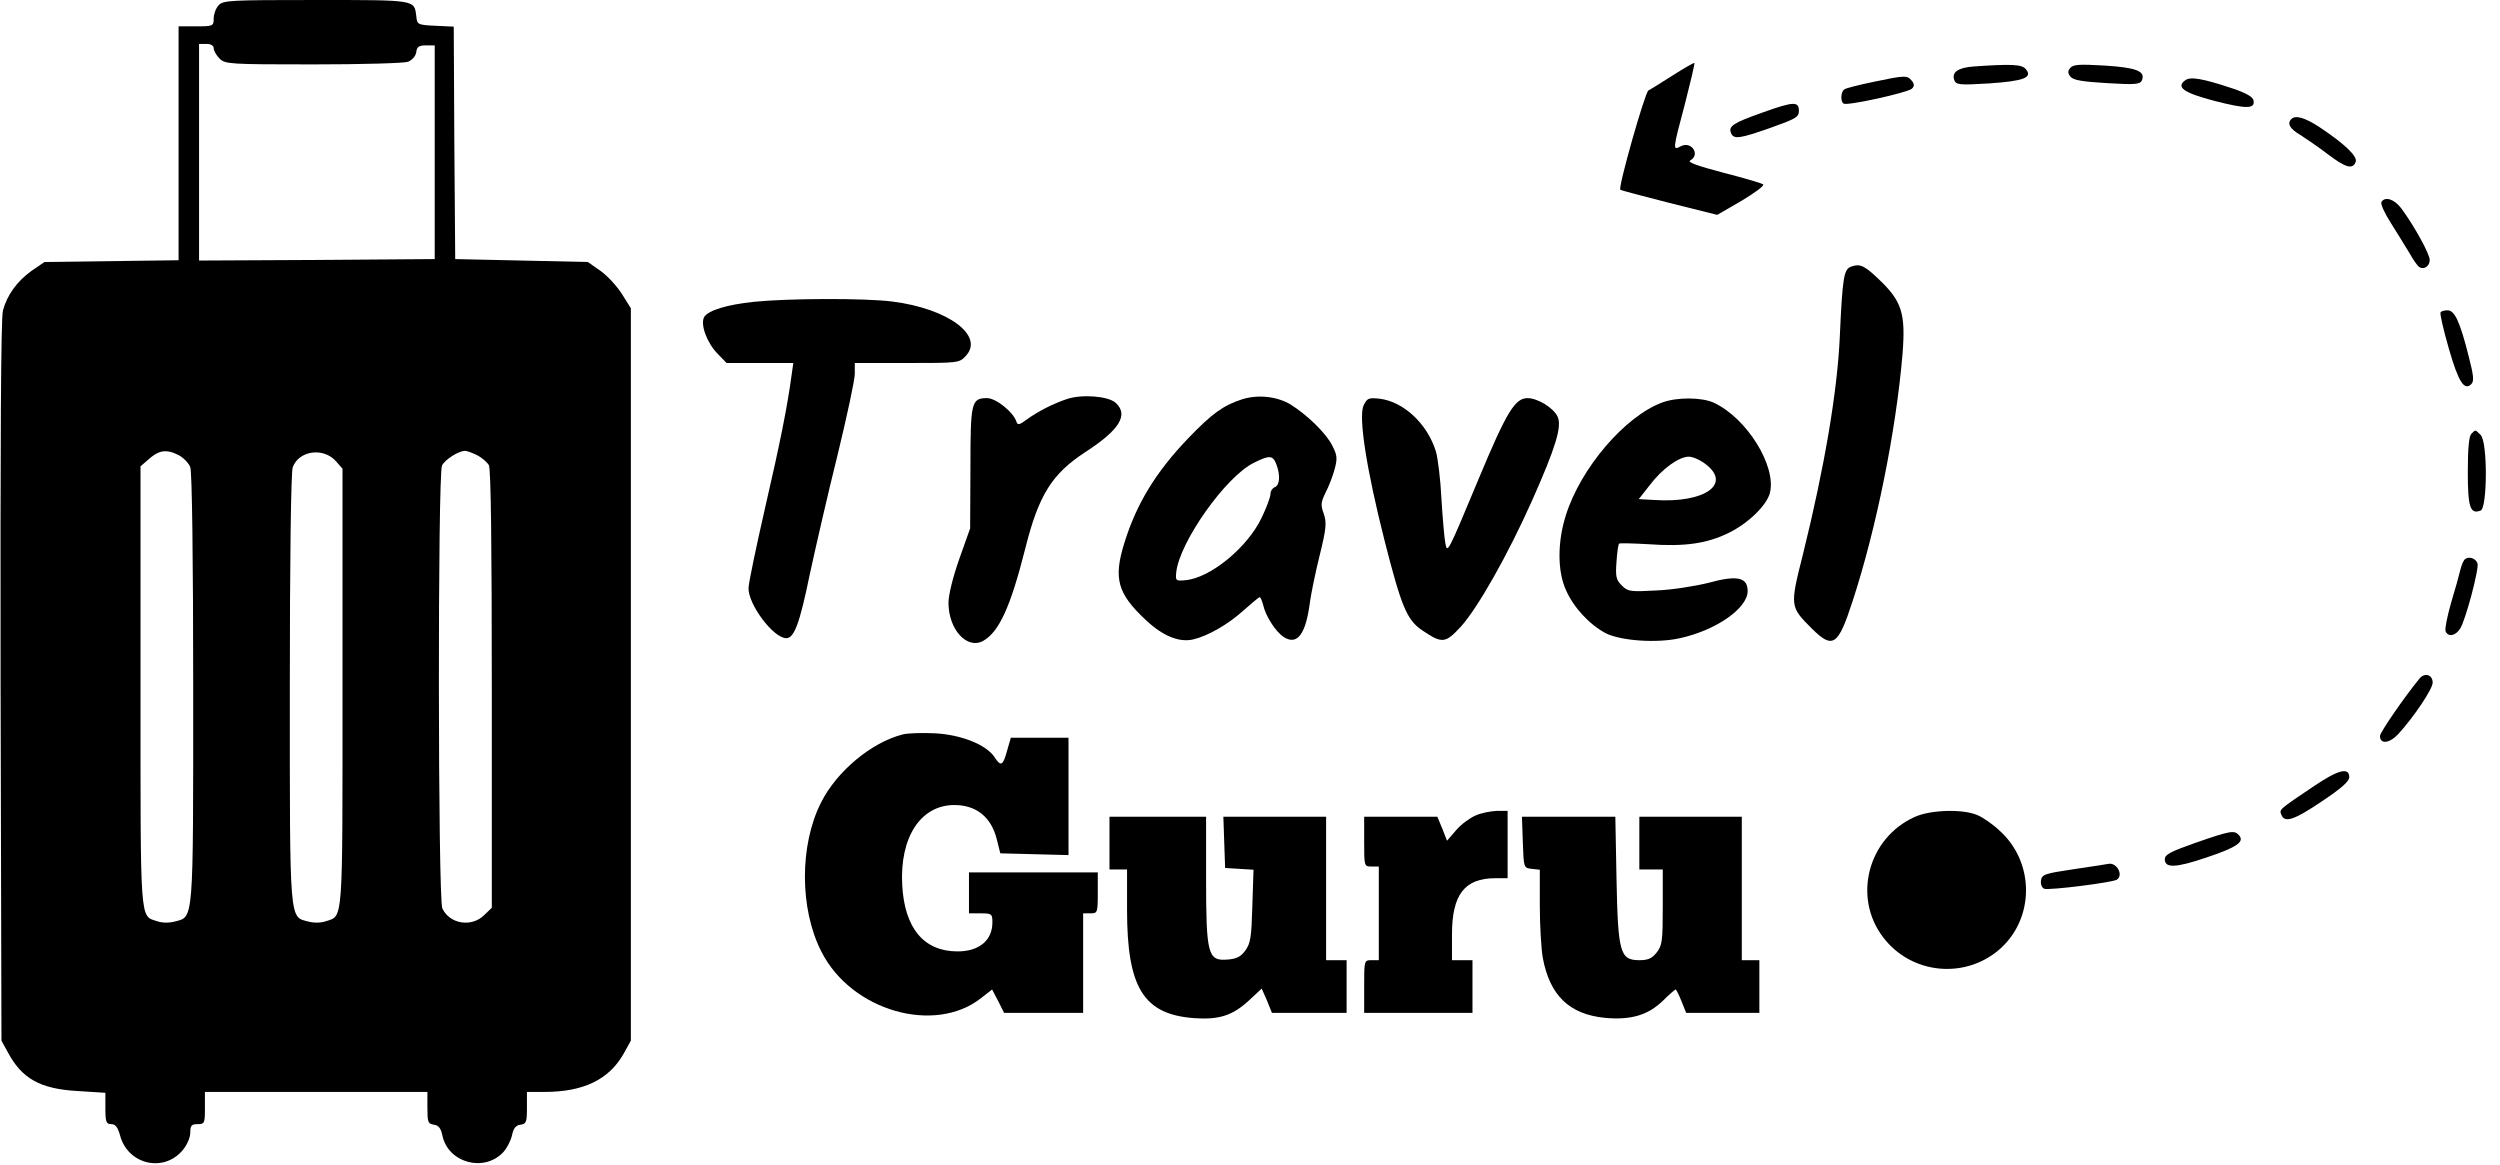 <?xml version="1.0" standalone="no"?>
<!DOCTYPE svg PUBLIC "-//W3C//DTD SVG 20010904//EN"
 "http://www.w3.org/TR/2001/REC-SVG-20010904/DTD/svg10.dtd">
<svg version="1.0" xmlns="http://www.w3.org/2000/svg"
 width="854pt" height="398pt" viewBox="0 0 854 398"
 preserveAspectRatio="xMidYMid meet">

<g transform="translate(0,398) scale(0.1,-0.1)"
fill="#000000" stroke="none">
<path d="M747 3962 c-10 -10 -17 -31 -17 -45 0 -26 -2 -27 -60 -27 l-60 0 0
-399 0 -400 -229 -3 -229 -3 -44 -30 c-50 -36 -84 -83 -98 -136 -7 -24 -9
-459 -8 -1266 l3 -1228 22 -40 c48 -90 111 -125 239 -132 l94 -6 0 -53 c0 -47
3 -54 20 -54 14 0 22 -10 30 -38 26 -100 149 -129 214 -51 15 18 26 43 26 60
0 24 4 29 25 29 24 0 25 3 25 55 l0 55 380 0 380 0 0 -54 c0 -49 2 -55 22 -58
16 -2 24 -12 29 -36 19 -94 142 -128 208 -58 13 14 26 40 30 58 5 24 13 34 29
36 20 3 22 9 22 58 l0 54 60 0 c133 0 220 42 270 130 l25 45 0 1251 0 1251
-30 48 c-17 27 -50 63 -74 80 l-43 30 -226 5 -227 5 -3 397 -2 397 -63 3 c-61
3 -62 4 -65 33 -7 56 1 55 -342 55 -294 0 -318 -1 -333 -18z m-17 -147 c0 -8
9 -24 20 -35 19 -19 33 -20 319 -20 165 0 311 4 325 9 14 6 26 19 28 33 2 18
9 23 33 23 l30 0 0 -365 0 -365 -402 -3 -403 -2 0 370 0 370 25 0 c16 0 25 -6
25 -15z m-119 -1390 c16 -9 34 -27 39 -41 6 -15 10 -315 10 -755 0 -808 2
-780 -63 -797 -19 -5 -43 -5 -60 1 -60 20 -57 -18 -57 802 l0 752 23 20 c39
36 64 40 108 18z m537 -21 l22 -25 0 -747 c0 -817 3 -779 -57 -799 -17 -6 -41
-6 -60 -1 -65 17 -63 -11 -63 797 0 439 4 740 10 755 21 57 105 69 148 20z
m482 21 c16 -8 34 -24 40 -34 7 -13 10 -273 10 -766 l0 -746 -25 -24 c-43 -44
-119 -32 -144 22 -15 32 -16 1486 -1 1513 11 21 56 49 78 50 7 0 26 -7 42 -15z"/>
<path d="M5715 3723 c-38 -24 -76 -48 -84 -52 -12 -7 -104 -331 -96 -339 1 -2
77 -22 167 -45 l164 -41 83 48 c45 27 79 52 74 56 -4 4 -66 22 -136 40 -91 24
-124 36 -113 42 36 20 3 68 -33 48 -27 -14 -28 -15 15 146 19 75 34 137 32
139 -2 1 -34 -17 -73 -42z"/>
<path d="M6743 3753 c-55 -4 -77 -20 -67 -47 6 -16 19 -17 118 -11 119 8 151
20 126 49 -13 16 -48 18 -177 9z"/>
<path d="M7072 3748 c-9 -11 -9 -18 1 -30 9 -12 41 -17 125 -22 98 -6 113 -4
119 10 12 31 -19 43 -127 50 -86 5 -108 4 -118 -8z"/>
<path d="M6398 3700 c-48 -10 -92 -21 -97 -25 -13 -7 -15 -42 -3 -49 13 -8
220 38 233 51 9 9 9 16 -1 28 -15 18 -23 18 -132 -5z"/>
<path d="M7465 3706 c-33 -24 -6 -43 101 -71 109 -28 138 -27 132 2 -2 12 -25
25 -69 40 -105 35 -146 42 -164 29z"/>
<path d="M6022 3596 c-102 -36 -118 -47 -109 -70 9 -23 29 -20 137 18 84 30
95 36 95 57 0 33 -17 33 -123 -5z"/>
<path d="M7827 3573 c-15 -15 -5 -33 31 -54 20 -13 63 -42 94 -66 61 -46 85
-53 95 -26 7 19 -37 61 -124 119 -49 32 -82 42 -96 27z"/>
<path d="M8135 3290 c-4 -6 11 -39 33 -73 21 -34 50 -80 63 -102 12 -22 27
-43 33 -47 16 -11 36 3 36 24 0 20 -52 115 -97 176 -24 32 -56 42 -68 22z"/>
<path d="M6323 3069 c-24 -9 -29 -34 -38 -234 -8 -191 -53 -453 -126 -748 -45
-179 -45 -179 31 -255 71 -70 89 -58 138 93 82 250 149 585 171 845 11 140 -2
181 -81 256 -50 48 -65 54 -95 43z"/>
<path d="M2575 2949 c-93 -10 -154 -29 -169 -51 -15 -24 8 -88 45 -126 l31
-32 114 0 114 0 -6 -42 c-14 -105 -39 -230 -90 -451 -30 -131 -56 -255 -57
-275 -2 -56 85 -172 129 -172 27 0 46 51 80 217 20 92 62 276 95 408 32 132
59 257 59 278 l0 37 178 0 c175 0 179 0 201 24 65 69 -60 162 -251 186 -95 12
-356 11 -473 -1z"/>
<path d="M8337 2913 c-3 -5 10 -60 28 -123 33 -115 53 -146 77 -122 10 10 8
29 -9 95 -30 119 -48 157 -72 157 -11 0 -22 -3 -24 -7z"/>
<path d="M3645 2617 c-48 -16 -99 -42 -139 -71 -24 -18 -30 -19 -34 -6 -11 33
-70 80 -100 80 -54 0 -57 -13 -57 -239 l-1 -206 -37 -104 c-22 -63 -37 -123
-37 -150 0 -92 64 -161 119 -130 54 31 93 116 143 314 46 184 91 256 206 331
117 76 148 127 103 168 -25 23 -115 30 -166 13z"/>
<path d="M4243 2616 c-65 -21 -104 -50 -184 -133 -112 -117 -177 -225 -218
-357 -38 -122 -24 -173 72 -263 58 -55 115 -79 164 -67 50 12 118 51 170 98
28 25 53 46 56 46 3 0 8 -12 12 -27 9 -39 43 -91 70 -109 47 -30 76 10 90 121
4 28 18 98 33 158 23 93 24 112 14 142 -11 29 -10 39 6 72 11 21 25 57 31 80
10 37 9 48 -8 81 -21 42 -86 105 -142 140 -46 28 -112 35 -166 18z m117 -222
c14 -37 12 -71 -5 -78 -8 -3 -15 -13 -15 -23 0 -10 -13 -46 -30 -81 -48 -102
-176 -207 -261 -214 -32 -3 -34 -2 -31 27 11 103 169 327 265 374 54 27 65 26
77 -5z"/>
<path d="M4658 2595 c-18 -39 10 -219 72 -463 57 -224 76 -270 128 -305 68
-46 79 -45 131 11 58 63 162 247 245 433 80 180 102 252 87 285 -13 30 -68 64
-103 64 -43 0 -72 -48 -167 -276 -108 -259 -107 -256 -114 -218 -3 16 -9 83
-13 149 -3 65 -12 139 -19 163 -29 94 -110 170 -192 180 -38 4 -43 2 -55 -23z"/>
<path d="M5678 2605 c-127 -47 -278 -223 -329 -385 -29 -91 -29 -191 0 -255
26 -60 81 -119 136 -148 51 -26 175 -35 254 -17 123 27 231 102 231 161 0 47
-36 55 -134 28 -44 -11 -124 -24 -177 -26 -90 -5 -98 -4 -119 17 -19 19 -22
30 -18 81 2 32 6 60 9 62 2 2 47 1 99 -2 125 -9 201 2 276 39 67 33 129 94
140 136 23 91 -78 255 -191 308 -40 19 -126 20 -177 1z m149 -211 c89 -68 -4
-133 -175 -122 l-54 3 37 47 c42 56 100 98 134 98 13 0 39 -11 58 -26z"/>
<path d="M8442 2498 c-8 -8 -12 -51 -12 -129 0 -122 8 -147 44 -133 23 9 24
235 0 258 -19 19 -17 19 -32 4z"/>
<path d="M8422 2071 c-6 -3 -13 -20 -17 -36 -4 -17 -18 -68 -32 -114 -13 -46
-22 -89 -19 -97 8 -21 34 -17 50 9 18 27 66 207 59 223 -6 16 -27 24 -41 15z"/>
<path d="M8265 1662 c-51 -62 -135 -184 -135 -196 0 -29 32 -26 62 6 51 55
118 154 118 176 0 27 -27 36 -45 14z"/>
<path d="M3083 1471 c-106 -27 -225 -126 -278 -232 -74 -145 -74 -364 1 -510
102 -202 387 -284 546 -158 l37 29 21 -40 20 -40 135 0 135 0 0 170 0 170 25
0 c24 0 25 2 25 70 l0 70 -220 0 -220 0 0 -70 0 -70 40 0 c38 0 40 -2 40 -31
0 -61 -45 -99 -119 -99 -115 0 -181 79 -189 226 -9 164 63 274 178 274 75 0
126 -41 145 -117 l12 -48 117 -3 116 -3 0 201 0 200 -99 0 -98 0 -13 -45 c-14
-51 -21 -55 -43 -21 -28 42 -113 76 -202 81 -44 2 -94 1 -112 -4z"/>
<path d="M7905 1295 c-122 -82 -119 -80 -112 -98 11 -29 43 -19 139 46 66 44
93 68 93 82 0 35 -37 26 -120 -30z"/>
<path d="M5040 1194 c-19 -8 -49 -30 -66 -50 l-31 -36 -16 41 -17 41 -125 0
-125 0 0 -85 c0 -84 0 -85 25 -85 l25 0 0 -160 0 -160 -25 0 c-25 0 -25 -1
-25 -90 l0 -90 185 0 185 0 0 90 0 90 -35 0 -35 0 0 88 c0 136 43 192 148 192
l42 0 0 115 0 115 -37 0 c-21 -1 -54 -7 -73 -16z"/>
<path d="M6540 1189 c-159 -72 -212 -274 -107 -411 95 -125 276 -144 395 -43
123 105 124 299 2 408 -23 22 -57 45 -76 53 -50 21 -160 18 -214 -7z"/>
<path d="M3790 1100 l0 -90 30 0 30 0 0 -138 c0 -266 56 -357 229 -370 86 -6
132 9 188 61 l43 40 18 -41 17 -42 128 0 127 0 0 90 0 90 -35 0 -35 0 0 245 0
245 -175 0 -176 0 3 -87 3 -88 48 -3 49 -3 -4 -124 c-3 -107 -6 -127 -24 -152
-16 -22 -31 -29 -63 -31 -65 -5 -71 20 -71 278 l0 210 -165 0 -165 0 0 -90z"/>
<path d="M5202 1103 c3 -88 3 -88 31 -91 l27 -3 0 -123 c0 -68 5 -148 10 -177
24 -130 91 -194 213 -206 88 -8 146 9 197 58 22 22 42 39 44 39 2 0 11 -18 20
-40 l16 -40 125 0 125 0 0 90 0 90 -30 0 -30 0 0 245 0 245 -175 0 -175 0 0
-90 0 -90 40 0 40 0 0 -129 c0 -115 -2 -131 -21 -155 -16 -20 -29 -26 -59 -26
-66 0 -73 25 -78 278 l-4 212 -160 0 -159 0 3 -87z"/>
<path d="M7500 1101 c-85 -30 -105 -40 -105 -56 0 -31 36 -30 140 5 105 35
133 54 114 76 -16 19 -28 17 -149 -25z"/>
<path d="M7085 1011 c-101 -15 -110 -18 -113 -39 -2 -13 3 -24 11 -28 16 -6
232 21 248 31 24 15 0 60 -29 54 -4 -1 -56 -9 -117 -18z"/>
</g>
</svg>
